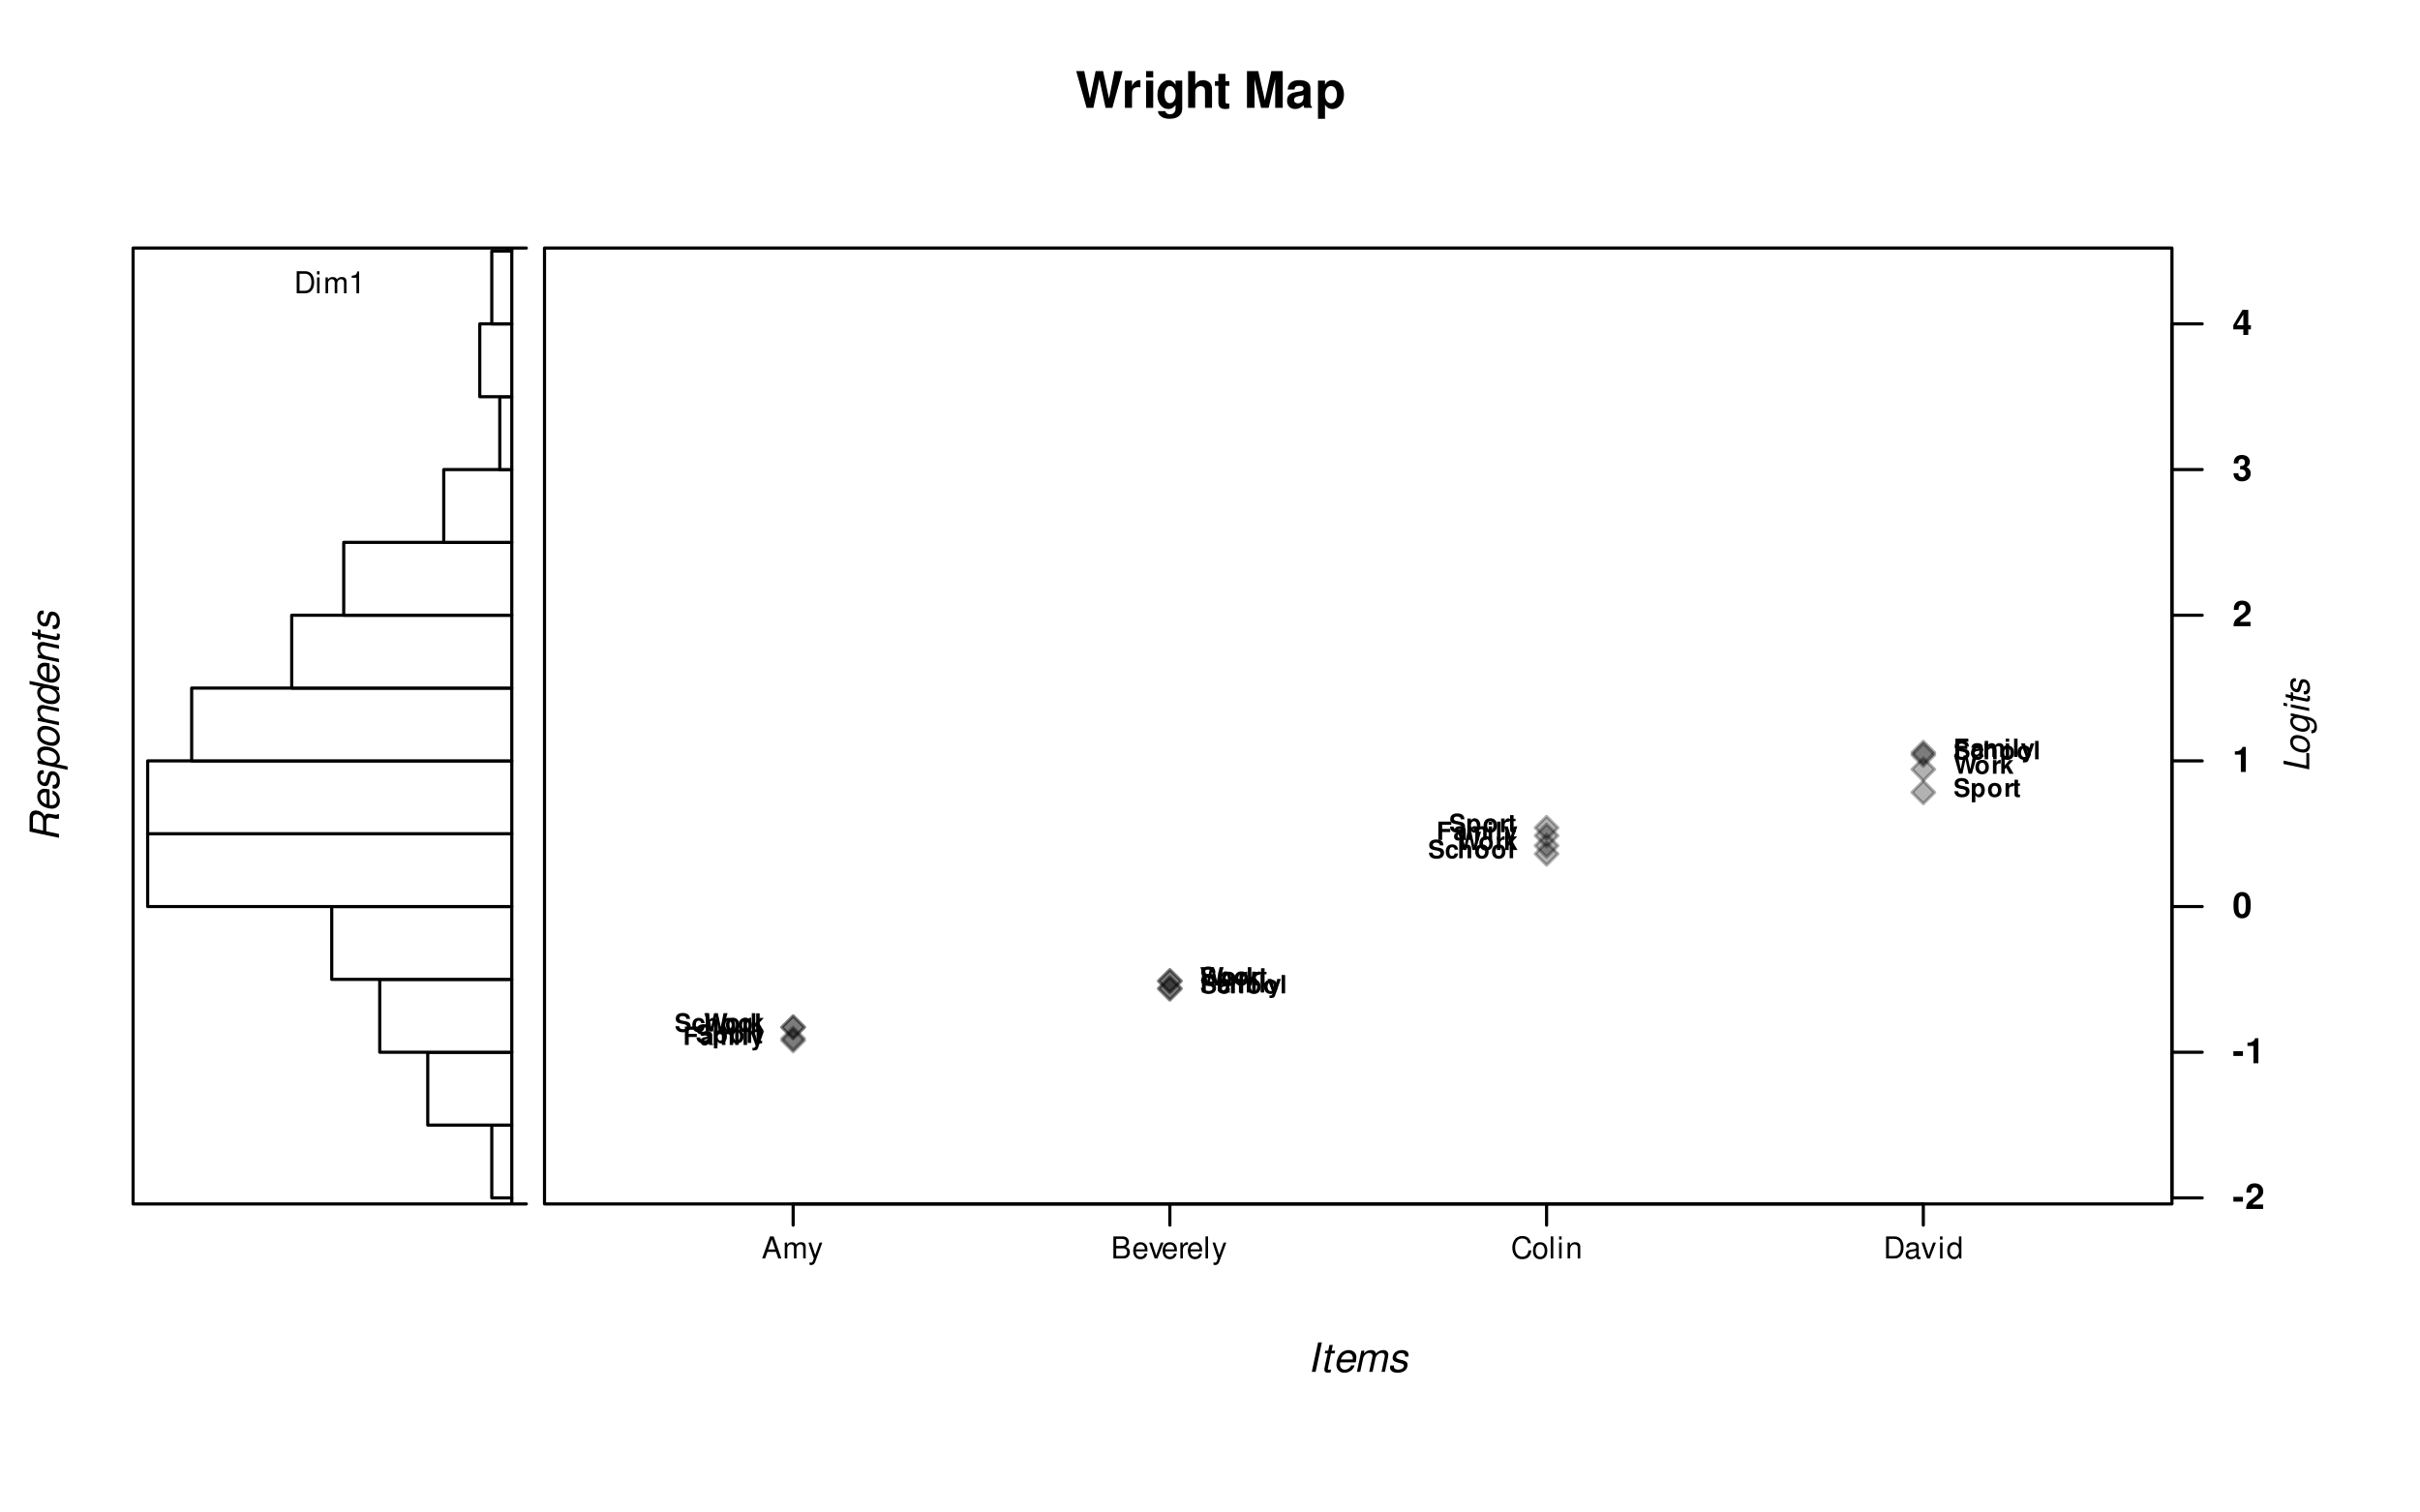 <?xml version="1.0" encoding="UTF-8"?>
<svg xmlns="http://www.w3.org/2000/svg" xmlns:xlink="http://www.w3.org/1999/xlink" width="576pt" height="360pt" viewBox="0 0 576 360" version="1.1">
<defs>
<g>
<symbol overflow="visible" id="glyph0-0">
<path style="stroke:none;" d=""/>
</symbol>
<symbol overflow="visible" id="glyph0-1">
<path style="stroke:none;" d="M 3.344 -7 L 2.453 -7 L 0.953 0 L 1.859 0 Z M 3.344 -7 "/>
</symbol>
<symbol overflow="visible" id="glyph0-2">
<path style="stroke:none;" d="M 3.516 -5.031 L 2.656 -5.031 L 2.953 -6.406 L 2.156 -6.406 L 1.859 -5.031 L 1.172 -5.031 L 1.031 -4.391 L 1.719 -4.391 L 0.953 -0.828 C 0.938 -0.734 0.938 -0.641 0.938 -0.531 C 0.938 -0.156 1.094 0.062 1.469 0.172 C 1.578 0.203 1.672 0.219 1.781 0.219 C 1.984 0.219 2.266 0.188 2.406 0.156 L 2.562 -0.547 C 2.25 -0.469 2.219 -0.469 2.094 -0.469 C 1.922 -0.469 1.797 -0.531 1.766 -0.656 C 1.75 -0.688 1.75 -0.703 1.75 -0.734 C 1.75 -0.766 1.766 -0.812 1.781 -0.859 L 2.516 -4.391 L 3.375 -4.391 Z M 3.516 -5.031 "/>
</symbol>
<symbol overflow="visible" id="glyph0-3">
<path style="stroke:none;" d="M 5.406 -2.25 C 5.531 -3 5.562 -3.219 5.562 -3.531 C 5.562 -4.469 4.766 -5.172 3.734 -5.172 C 2.891 -5.172 2.094 -4.781 1.609 -4.141 C 1.156 -3.531 0.812 -2.453 0.812 -1.656 C 0.812 -1.141 1.031 -0.609 1.406 -0.266 C 1.734 0.062 2.156 0.219 2.703 0.219 C 3.859 0.219 4.844 -0.484 5.141 -1.531 L 4.344 -1.531 C 3.984 -0.859 3.484 -0.516 2.844 -0.516 C 2.078 -0.516 1.656 -0.984 1.656 -1.797 C 1.656 -2.016 1.656 -2.094 1.703 -2.25 Z M 1.875 -2.938 C 2.125 -3.812 2.828 -4.438 3.609 -4.438 C 4.188 -4.438 4.578 -4.109 4.688 -3.547 C 4.703 -3.438 4.719 -3.344 4.719 -3.25 C 4.719 -3.172 4.703 -3.094 4.688 -2.938 Z M 1.875 -2.938 "/>
</symbol>
<symbol overflow="visible" id="glyph0-4">
<path style="stroke:none;" d="M 1.75 -5.031 L 0.688 0 L 1.484 0 L 2.156 -3.156 C 2.312 -3.891 2.969 -4.484 3.609 -4.484 C 4.016 -4.484 4.344 -4.266 4.391 -3.953 C 4.391 -3.922 4.391 -3.875 4.391 -3.812 C 4.391 -3.719 4.375 -3.594 4.359 -3.469 L 3.609 0 L 4.422 0 L 5.094 -3.156 C 5.25 -3.906 5.906 -4.484 6.594 -4.484 C 7.047 -4.484 7.328 -4.203 7.328 -3.734 C 7.328 -3.594 7.328 -3.594 7.25 -3.266 L 6.547 0 L 7.359 0 L 8.109 -3.578 C 8.141 -3.688 8.172 -4 8.172 -4.109 C 8.172 -4.359 8.062 -4.641 7.859 -4.844 C 7.656 -5.078 7.406 -5.172 6.953 -5.172 C 6.328 -5.172 5.781 -4.922 5.219 -4.375 C 5.125 -4.719 4.922 -4.953 4.641 -5.078 C 4.469 -5.141 4.281 -5.172 4.062 -5.172 C 3.391 -5.172 2.969 -4.984 2.344 -4.406 L 2.469 -5.031 Z M 1.75 -5.031 "/>
</symbol>
<symbol overflow="visible" id="glyph0-5">
<path style="stroke:none;" d="M 4.938 -3.625 C 4.984 -3.828 4.984 -3.922 4.984 -4.031 C 4.984 -4.703 4.359 -5.172 3.422 -5.172 C 2.734 -5.172 2.156 -4.969 1.75 -4.594 C 1.406 -4.266 1.188 -3.766 1.188 -3.312 C 1.188 -2.719 1.516 -2.453 2.5 -2.188 L 3.219 -2 C 3.531 -1.922 3.672 -1.859 3.766 -1.75 C 3.828 -1.672 3.891 -1.531 3.891 -1.438 C 3.891 -1.328 3.797 -1.078 3.703 -0.969 C 3.547 -0.781 3.266 -0.625 2.922 -0.562 C 2.781 -0.531 2.641 -0.516 2.516 -0.516 C 1.938 -0.516 1.609 -0.703 1.5 -1.062 C 1.484 -1.125 1.484 -1.188 1.484 -1.25 C 1.484 -1.312 1.484 -1.406 1.5 -1.5 L 0.641 -1.5 C 0.594 -1.281 0.578 -1.156 0.578 -1 C 0.578 -0.438 0.984 -0.016 1.656 0.141 C 1.875 0.188 2.125 0.219 2.375 0.219 C 3.797 0.219 4.734 -0.516 4.734 -1.656 C 4.734 -2.25 4.406 -2.547 3.562 -2.766 L 2.844 -2.938 C 2.391 -3.062 2.125 -3.219 2.047 -3.406 C 2.031 -3.438 2.031 -3.469 2.031 -3.516 C 2.031 -3.719 2.141 -3.953 2.312 -4.109 C 2.547 -4.344 2.828 -4.438 3.25 -4.438 C 3.703 -4.438 3.984 -4.297 4.094 -4.047 C 4.125 -3.984 4.141 -3.922 4.141 -3.844 C 4.141 -3.781 4.141 -3.703 4.125 -3.625 Z M 4.938 -3.625 "/>
</symbol>
<symbol overflow="visible" id="glyph1-0">
<path style="stroke:none;" d=""/>
</symbol>
<symbol overflow="visible" id="glyph1-1">
<path style="stroke:none;" d="M 2.5 -2.875 L 0.219 -2.875 L 0.219 -1.734 L 2.5 -1.734 Z M 2.5 -2.875 "/>
</symbol>
<symbol overflow="visible" id="glyph1-2">
<path style="stroke:none;" d="M 4.297 -1.047 L 1.781 -1.047 C 1.938 -1.375 2.125 -1.547 3 -2.172 C 4.031 -2.938 4.328 -3.375 4.328 -4.188 C 4.328 -5.344 3.531 -6.094 2.281 -6.094 C 1.047 -6.094 0.328 -5.359 0.328 -4.094 L 0.328 -3.891 L 1.469 -3.891 L 1.469 -4.078 C 1.469 -4.734 1.781 -5.125 2.312 -5.125 C 2.828 -5.125 3.156 -4.766 3.156 -4.172 C 3.156 -3.5 2.953 -3.266 1.625 -2.312 C 0.609 -1.625 0.297 -1.109 0.25 0 L 4.297 0 Z M 4.297 -1.047 "/>
</symbol>
<symbol overflow="visible" id="glyph1-3">
<path style="stroke:none;" d="M 2 -4.109 L 2 0 L 3.172 0 L 3.172 -5.953 L 2.391 -5.953 C 2.203 -5.25 1.594 -4.891 0.578 -4.891 L 0.578 -4.109 Z M 2 -4.109 "/>
</symbol>
<symbol overflow="visible" id="glyph1-4">
<path style="stroke:none;" d="M 2.297 -6.094 C 1.656 -6.094 1.109 -5.812 0.75 -5.328 C 0.406 -4.859 0.25 -4.109 0.25 -2.938 C 0.25 -1.891 0.375 -1.141 0.672 -0.688 C 1.016 -0.125 1.594 0.188 2.297 0.188 C 2.938 0.188 3.469 -0.062 3.844 -0.562 C 4.172 -1.031 4.344 -1.797 4.344 -2.906 C 4.344 -4 4.219 -4.734 3.922 -5.203 C 3.578 -5.781 3 -6.094 2.297 -6.094 Z M 2.297 -5.141 C 2.594 -5.141 2.844 -4.969 2.984 -4.656 C 3.109 -4.406 3.172 -3.75 3.172 -2.938 C 3.172 -2.266 3.109 -1.609 3.016 -1.359 C 2.891 -1.016 2.625 -0.812 2.297 -0.812 C 1.984 -0.812 1.75 -0.969 1.609 -1.281 C 1.484 -1.531 1.422 -2.156 1.422 -2.953 C 1.422 -3.656 1.484 -4.328 1.578 -4.578 C 1.703 -4.938 1.953 -5.141 2.297 -5.141 Z M 2.297 -5.141 "/>
</symbol>
<symbol overflow="visible" id="glyph1-5">
<path style="stroke:none;" d="M 1.828 -2.672 C 2.281 -2.672 2.297 -2.672 2.516 -2.609 C 2.906 -2.5 3.156 -2.156 3.156 -1.719 C 3.156 -1.188 2.797 -0.812 2.281 -0.812 C 1.719 -0.812 1.422 -1.141 1.391 -1.75 L 0.25 -1.75 C 0.25 -0.562 1.031 0.188 2.25 0.188 C 3.516 0.188 4.344 -0.562 4.344 -1.719 C 4.344 -2.406 4.031 -2.859 3.359 -3.188 C 3.906 -3.531 4.141 -3.922 4.141 -4.469 C 4.141 -5.453 3.406 -6.094 2.25 -6.094 C 1.391 -6.094 0.719 -5.703 0.469 -5.062 C 0.359 -4.781 0.312 -4.578 0.312 -4.078 L 1.406 -4.078 C 1.422 -4.406 1.453 -4.562 1.5 -4.719 C 1.609 -4.969 1.891 -5.141 2.234 -5.141 C 2.703 -5.141 2.969 -4.844 2.969 -4.359 C 2.969 -3.75 2.625 -3.453 1.922 -3.453 L 1.828 -3.453 Z M 1.828 -2.672 "/>
</symbol>
<symbol overflow="visible" id="glyph1-6">
<path style="stroke:none;" d="M 4.391 -2.297 L 3.766 -2.297 L 3.766 -5.953 L 2.375 -5.953 L 0.203 -2.312 L 0.203 -1.312 L 2.594 -1.312 L 2.594 0 L 3.766 0 L 3.766 -1.312 L 4.391 -1.312 Z M 2.594 -2.297 L 1.031 -2.297 L 2.594 -4.844 Z M 2.594 -2.297 "/>
</symbol>
<symbol overflow="visible" id="glyph2-0">
<path style="stroke:none;" d=""/>
</symbol>
<symbol overflow="visible" id="glyph2-1">
<path style="stroke:none;" d="M -6.125 -2.766 L -6.125 -1.969 L 0 -0.672 L 0 -4.484 L -0.688 -4.625 L -0.688 -1.609 Z M -6.125 -2.766 "/>
</symbol>
<symbol overflow="visible" id="glyph2-2">
<path style="stroke:none;" d="M -4.531 -3.234 C -4.531 -1.953 -3.719 -1.109 -2.172 -0.766 C -1.891 -0.703 -1.625 -0.672 -1.375 -0.672 C -0.453 -0.672 0.188 -1.312 0.188 -2.266 C 0.188 -3.062 -0.141 -3.703 -0.781 -4.172 C -1.312 -4.562 -2.234 -4.844 -2.953 -4.844 C -3.594 -4.844 -4.156 -4.516 -4.375 -4 C -4.484 -3.766 -4.531 -3.531 -4.531 -3.234 Z M -3.891 -3.125 C -3.891 -3.547 -3.672 -3.891 -3.328 -4.016 C -3.156 -4.078 -3 -4.109 -2.797 -4.109 C -1.844 -4.109 -0.922 -3.656 -0.609 -3.031 C -0.5 -2.828 -0.453 -2.625 -0.453 -2.375 C -0.453 -1.969 -0.672 -1.641 -1.016 -1.5 C -1.188 -1.453 -1.359 -1.406 -1.547 -1.406 C -1.938 -1.406 -2.375 -1.5 -2.766 -1.672 C -3.234 -1.859 -3.531 -2.125 -3.734 -2.5 C -3.828 -2.703 -3.891 -2.891 -3.891 -3.125 Z M -3.891 -3.125 "/>
</symbol>
<symbol overflow="visible" id="glyph2-3">
<path style="stroke:none;" d="M -4.406 -4.406 L -3.75 -4.266 C -4.141 -4.078 -4.344 -3.875 -4.469 -3.516 C -4.5 -3.391 -4.531 -3.25 -4.531 -3.109 C -4.531 -2.453 -4.219 -1.797 -3.688 -1.391 C -3.125 -0.938 -2.188 -0.625 -1.406 -0.625 C -0.75 -0.625 -0.25 -0.922 0 -1.422 C 0.094 -1.625 0.141 -1.844 0.141 -2.078 C 0.141 -2.609 -0.078 -3.094 -0.531 -3.516 L -0.375 -3.484 C 0.766 -3.25 1.234 -2.797 1.234 -1.906 C 1.234 -1.328 1 -0.984 0.625 -0.984 L 0.5 -0.984 L 0.5 -0.281 C 0.656 -0.281 0.734 -0.266 0.766 -0.266 C 1.219 -0.266 1.609 -0.609 1.75 -1.094 C 1.812 -1.297 1.828 -1.516 1.828 -1.75 C 1.828 -2.422 1.625 -3.016 1.266 -3.391 C 0.859 -3.812 0.359 -4.047 -0.719 -4.266 L -4.406 -5.047 Z M -3.891 -3.047 C -3.891 -3.406 -3.672 -3.719 -3.375 -3.844 C -3.219 -3.906 -3.047 -3.938 -2.844 -3.938 C -2.328 -3.938 -1.719 -3.797 -1.297 -3.562 C -0.781 -3.281 -0.469 -2.781 -0.469 -2.281 C -0.469 -1.719 -0.875 -1.359 -1.547 -1.359 C -1.969 -1.359 -2.375 -1.453 -2.781 -1.625 C -3.25 -1.828 -3.531 -2.078 -3.734 -2.438 C -3.844 -2.641 -3.891 -2.812 -3.891 -3.047 Z M -3.891 -3.047 "/>
</symbol>
<symbol overflow="visible" id="glyph2-4">
<path style="stroke:none;" d="M -4.406 -2.188 L -4.406 -1.484 L 0 -0.562 L 0 -1.266 Z M -6.125 -2.562 L -6.125 -1.859 L -5.266 -1.672 L -5.266 -2.375 Z M -6.125 -2.562 "/>
</symbol>
<symbol overflow="visible" id="glyph2-5">
<path style="stroke:none;" d="M -4.406 -3.078 L -4.406 -2.328 L -5.609 -2.594 L -5.609 -1.891 L -4.406 -1.625 L -4.406 -1.031 L -3.844 -0.906 L -3.844 -1.5 L -0.734 -0.844 C -0.641 -0.828 -0.562 -0.812 -0.469 -0.812 C -0.141 -0.812 0.062 -0.953 0.156 -1.281 C 0.172 -1.375 0.188 -1.469 0.188 -1.562 C 0.188 -1.734 0.172 -1.984 0.141 -2.109 L -0.484 -2.25 C -0.406 -1.969 -0.406 -1.953 -0.406 -1.844 C -0.406 -1.688 -0.469 -1.578 -0.578 -1.547 C -0.609 -1.531 -0.609 -1.531 -0.641 -1.531 C -0.672 -1.531 -0.703 -1.547 -0.75 -1.562 L -3.844 -2.203 L -3.844 -2.953 Z M -4.406 -3.078 "/>
</symbol>
<symbol overflow="visible" id="glyph2-6">
<path style="stroke:none;" d="M -3.172 -4.328 C -3.359 -4.359 -3.438 -4.375 -3.531 -4.375 C -4.125 -4.375 -4.531 -3.812 -4.531 -3 C -4.531 -2.391 -4.359 -1.891 -4.031 -1.531 C -3.734 -1.234 -3.297 -1.031 -2.906 -1.031 C -2.391 -1.031 -2.141 -1.328 -1.922 -2.188 L -1.75 -2.812 C -1.688 -3.094 -1.625 -3.219 -1.531 -3.297 C -1.469 -3.359 -1.344 -3.406 -1.266 -3.406 C -1.156 -3.406 -0.953 -3.328 -0.844 -3.25 C -0.688 -3.109 -0.547 -2.859 -0.484 -2.562 C -0.469 -2.438 -0.453 -2.312 -0.453 -2.203 C -0.453 -1.703 -0.609 -1.406 -0.922 -1.312 C -0.984 -1.297 -1.047 -1.297 -1.094 -1.297 C -1.156 -1.297 -1.234 -1.297 -1.312 -1.312 L -1.312 -0.562 C -1.125 -0.516 -1.016 -0.516 -0.875 -0.516 C -0.375 -0.516 -0.016 -0.859 0.125 -1.453 C 0.172 -1.641 0.188 -1.859 0.188 -2.078 C 0.188 -3.328 -0.453 -4.141 -1.453 -4.141 C -1.969 -4.141 -2.234 -3.859 -2.422 -3.125 L -2.578 -2.484 C -2.688 -2.094 -2.812 -1.859 -2.984 -1.797 C -3.016 -1.781 -3.047 -1.781 -3.078 -1.781 C -3.25 -1.781 -3.469 -1.875 -3.609 -2.031 C -3.797 -2.234 -3.891 -2.484 -3.891 -2.844 C -3.891 -3.25 -3.766 -3.484 -3.547 -3.594 C -3.5 -3.609 -3.438 -3.625 -3.359 -3.625 C -3.312 -3.625 -3.25 -3.625 -3.172 -3.609 Z M -3.172 -4.328 "/>
</symbol>
<symbol overflow="visible" id="glyph3-0">
<path style="stroke:none;" d=""/>
</symbol>
<symbol overflow="visible" id="glyph3-1">
<path style="stroke:none;" d="M 3.641 -3.047 C 3.641 -3.953 3.031 -4.453 1.922 -4.453 C 0.875 -4.453 0.266 -3.953 0.266 -3.109 C 0.266 -2.422 0.609 -2.094 1.5 -1.922 L 2.109 -1.812 C 2.719 -1.688 2.938 -1.531 2.938 -1.172 C 2.938 -0.797 2.594 -0.578 2.047 -0.578 C 1.438 -0.578 1.094 -0.844 1.062 -1.312 L 0.188 -1.312 C 0.25 -0.375 0.891 0.141 2 0.141 C 3.125 0.141 3.797 -0.391 3.797 -1.281 C 3.797 -1.969 3.453 -2.328 2.641 -2.484 L 1.953 -2.609 C 1.312 -2.734 1.125 -2.875 1.125 -3.188 C 1.125 -3.516 1.422 -3.719 1.891 -3.719 C 2.453 -3.719 2.766 -3.484 2.797 -3.047 Z M 3.641 -3.047 "/>
</symbol>
<symbol overflow="visible" id="glyph3-2">
<path style="stroke:none;" d="M 1.188 -3.234 L 0.344 -3.234 L 0.344 1.312 L 1.188 1.312 L 1.188 -0.391 C 1.391 -0.031 1.688 0.141 2.094 0.141 C 2.875 0.141 3.438 -0.594 3.438 -1.578 C 3.438 -2.031 3.312 -2.484 3.094 -2.781 C 2.875 -3.094 2.484 -3.297 2.094 -3.297 C 1.688 -3.297 1.391 -3.125 1.188 -2.766 Z M 1.891 -2.594 C 2.328 -2.594 2.609 -2.188 2.609 -1.562 C 2.609 -0.969 2.312 -0.562 1.891 -0.562 C 1.469 -0.562 1.188 -0.969 1.188 -1.578 C 1.188 -2.188 1.469 -2.594 1.891 -2.594 Z M 1.891 -2.594 "/>
</symbol>
<symbol overflow="visible" id="glyph3-3">
<path style="stroke:none;" d="M 1.812 -3.297 C 0.812 -3.297 0.203 -2.641 0.203 -1.578 C 0.203 -0.516 0.812 0.141 1.812 0.141 C 2.797 0.141 3.406 -0.516 3.406 -1.547 C 3.406 -2.656 2.812 -3.297 1.812 -3.297 Z M 1.812 -2.609 C 2.281 -2.609 2.578 -2.203 2.578 -1.562 C 2.578 -0.953 2.266 -0.547 1.812 -0.547 C 1.359 -0.547 1.047 -0.953 1.047 -1.578 C 1.047 -2.203 1.359 -2.609 1.812 -2.609 Z M 1.812 -2.609 "/>
</symbol>
<symbol overflow="visible" id="glyph3-4">
<path style="stroke:none;" d="M 0.375 -3.234 L 0.375 0 L 1.219 0 L 1.219 -1.719 C 1.219 -2.219 1.469 -2.453 1.953 -2.453 C 2.047 -2.453 2.109 -2.453 2.219 -2.438 L 2.219 -3.281 C 2.172 -3.297 2.156 -3.297 2.125 -3.297 C 1.734 -3.297 1.406 -3.047 1.219 -2.609 L 1.219 -3.234 Z M 0.375 -3.234 "/>
</symbol>
<symbol overflow="visible" id="glyph3-5">
<path style="stroke:none;" d="M 1.812 -3.172 L 1.344 -3.172 L 1.344 -4.047 L 0.5 -4.047 L 0.5 -3.172 L 0.078 -3.172 L 0.078 -2.609 L 0.5 -2.609 L 0.5 -0.625 C 0.5 -0.109 0.766 0.141 1.312 0.141 C 1.516 0.141 1.656 0.125 1.812 0.078 L 1.812 -0.516 C 1.719 -0.5 1.688 -0.5 1.609 -0.5 C 1.391 -0.5 1.344 -0.562 1.344 -0.859 L 1.344 -2.609 L 1.812 -2.609 Z M 1.812 -3.172 "/>
</symbol>
<symbol overflow="visible" id="glyph3-6">
<path style="stroke:none;" d="M 1.344 -1.891 L 3.266 -1.891 L 3.266 -2.641 L 1.344 -2.641 L 1.344 -3.625 L 3.516 -3.625 L 3.516 -4.375 L 0.438 -4.375 L 0.438 0 L 1.344 0 Z M 1.344 -1.891 "/>
</symbol>
<symbol overflow="visible" id="glyph3-7">
<path style="stroke:none;" d="M 3.141 -0.109 C 3 -0.234 2.953 -0.344 2.953 -0.5 L 2.953 -2.297 C 2.953 -2.953 2.5 -3.297 1.625 -3.297 C 0.75 -3.297 0.297 -2.922 0.234 -2.172 L 1.047 -2.172 C 1.094 -2.516 1.234 -2.609 1.641 -2.609 C 1.969 -2.609 2.125 -2.516 2.125 -2.297 C 2.125 -2.188 2.078 -2.094 1.984 -2.047 C 1.875 -1.984 1.875 -1.984 1.453 -1.906 L 1.125 -1.859 C 0.484 -1.75 0.172 -1.422 0.172 -0.828 C 0.172 -0.25 0.562 0.141 1.156 0.141 C 1.516 0.141 1.844 -0.016 2.141 -0.328 C 2.141 -0.156 2.156 -0.094 2.234 0 L 3.141 0 Z M 2.125 -1.297 C 2.125 -0.812 1.891 -0.547 1.469 -0.547 C 1.188 -0.547 1.016 -0.688 1.016 -0.938 C 1.016 -1.188 1.141 -1.297 1.484 -1.375 L 1.781 -1.422 C 2 -1.469 2.031 -1.484 2.125 -1.531 Z M 2.125 -1.297 "/>
</symbol>
<symbol overflow="visible" id="glyph3-8">
<path style="stroke:none;" d="M 0.359 -3.234 L 0.359 0 L 1.203 0 L 1.203 -1.938 C 1.203 -2.344 1.422 -2.578 1.781 -2.578 C 2.062 -2.578 2.234 -2.422 2.234 -2.156 L 2.234 0 L 3.078 0 L 3.078 -1.938 C 3.078 -2.344 3.281 -2.578 3.641 -2.578 C 3.938 -2.578 4.109 -2.422 4.109 -2.156 L 4.109 0 L 4.938 0 L 4.938 -2.297 C 4.938 -2.922 4.562 -3.297 3.906 -3.297 C 3.5 -3.297 3.219 -3.156 2.969 -2.812 C 2.812 -3.125 2.484 -3.297 2.078 -3.297 C 1.703 -3.297 1.469 -3.172 1.188 -2.844 L 1.188 -3.234 Z M 0.359 -3.234 "/>
</symbol>
<symbol overflow="visible" id="glyph3-9">
<path style="stroke:none;" d="M 1.234 -3.234 L 0.406 -3.234 L 0.406 0 L 1.234 0 Z M 1.234 -4.375 L 0.406 -4.375 L 0.406 -3.625 L 1.234 -3.625 Z M 1.234 -4.375 "/>
</symbol>
<symbol overflow="visible" id="glyph3-10">
<path style="stroke:none;" d="M 1.234 -4.375 L 0.406 -4.375 L 0.406 0 L 1.234 0 Z M 1.234 -4.375 "/>
</symbol>
<symbol overflow="visible" id="glyph3-11">
<path style="stroke:none;" d="M 2.359 -3.234 L 1.688 -0.875 L 0.984 -3.234 L 0.047 -3.234 L 1.266 0.125 C 1.266 0.469 1.047 0.703 0.734 0.703 C 0.672 0.703 0.625 0.688 0.516 0.656 L 0.516 1.297 C 0.641 1.312 0.719 1.312 0.812 1.312 C 1.031 1.312 1.266 1.266 1.422 1.219 C 1.656 1.109 1.766 0.984 1.891 0.594 L 3.234 -3.234 Z M 2.359 -3.234 "/>
</symbol>
<symbol overflow="visible" id="glyph3-12">
<path style="stroke:none;" d="M 4.375 0 L 5.594 -4.375 L 4.641 -4.375 L 3.984 -1.094 L 3.281 -4.375 L 2.391 -4.375 L 1.703 -1.094 L 1.031 -4.375 L 0.078 -4.375 L 1.312 0 L 2.125 0 L 2.844 -3.406 L 3.562 0 Z M 4.375 0 "/>
</symbol>
<symbol overflow="visible" id="glyph3-13">
<path style="stroke:none;" d="M 1.188 -1.984 L 1.188 -4.375 L 0.359 -4.375 L 0.359 0 L 1.188 0 L 1.188 -1.062 L 1.531 -1.422 L 2.297 0 L 3.281 0 L 2.109 -2.016 L 3.203 -3.234 L 2.25 -3.234 Z M 1.188 -1.984 "/>
</symbol>
<symbol overflow="visible" id="glyph3-14">
<path style="stroke:none;" d="M 3.125 -2.031 C 3.078 -2.812 2.547 -3.297 1.734 -3.297 C 0.766 -3.297 0.203 -2.656 0.203 -1.547 C 0.203 -0.484 0.766 0.141 1.719 0.141 C 2.516 0.141 3.047 -0.344 3.125 -1.125 L 2.328 -1.125 C 2.219 -0.703 2.062 -0.547 1.719 -0.547 C 1.297 -0.547 1.047 -0.922 1.047 -1.547 C 1.047 -1.859 1.109 -2.141 1.203 -2.344 C 1.297 -2.516 1.484 -2.609 1.734 -2.609 C 2.062 -2.609 2.234 -2.453 2.328 -2.031 Z M 3.125 -2.031 "/>
</symbol>
<symbol overflow="visible" id="glyph3-15">
<path style="stroke:none;" d="M 0.406 -4.375 L 0.406 0 L 1.234 0 L 1.234 -1.938 C 1.234 -2.312 1.516 -2.578 1.891 -2.578 C 2.078 -2.578 2.219 -2.516 2.312 -2.375 C 2.391 -2.281 2.406 -2.188 2.406 -1.984 L 2.406 0 L 3.25 0 L 3.25 -2.172 C 3.25 -2.578 3.141 -2.859 2.922 -3.047 C 2.734 -3.203 2.453 -3.297 2.188 -3.297 C 1.781 -3.297 1.469 -3.125 1.234 -2.766 L 1.234 -4.375 Z M 0.406 -4.375 "/>
</symbol>
<symbol overflow="visible" id="glyph4-0">
<path style="stroke:none;" d=""/>
</symbol>
<symbol overflow="visible" id="glyph4-1">
<path style="stroke:none;" d="M 3.422 -1.578 L 3.953 0 L 4.703 0 L 2.859 -5.25 L 2 -5.25 L 0.125 0 L 0.828 0 L 1.391 -1.578 Z M 3.234 -2.141 L 1.562 -2.141 L 2.422 -4.531 Z M 3.234 -2.141 "/>
</symbol>
<symbol overflow="visible" id="glyph4-2">
<path style="stroke:none;" d="M 0.5 -3.781 L 0.5 0 L 1.109 0 L 1.109 -2.375 C 1.109 -2.922 1.5 -3.359 2 -3.359 C 2.438 -3.359 2.688 -3.078 2.688 -2.594 L 2.688 0 L 3.297 0 L 3.297 -2.375 C 3.297 -2.922 3.688 -3.359 4.188 -3.359 C 4.625 -3.359 4.891 -3.078 4.891 -2.594 L 4.891 0 L 5.484 0 L 5.484 -2.828 C 5.484 -3.516 5.094 -3.875 4.391 -3.875 C 3.891 -3.875 3.594 -3.734 3.234 -3.312 C 3.016 -3.703 2.703 -3.875 2.219 -3.875 C 1.719 -3.875 1.375 -3.688 1.062 -3.234 L 1.062 -3.781 Z M 0.5 -3.781 "/>
</symbol>
<symbol overflow="visible" id="glyph4-3">
<path style="stroke:none;" d="M 2.797 -3.781 L 1.75 -0.828 L 0.781 -3.781 L 0.141 -3.781 L 1.422 0.016 L 1.188 0.609 C 1.094 0.875 0.953 0.984 0.703 0.984 C 0.609 0.984 0.516 0.969 0.391 0.938 L 0.391 1.484 C 0.516 1.547 0.641 1.562 0.797 1.562 C 0.984 1.562 1.203 1.5 1.359 1.391 C 1.547 1.25 1.656 1.094 1.766 0.797 L 3.438 -3.781 Z M 2.797 -3.781 "/>
</symbol>
<symbol overflow="visible" id="glyph4-4">
<path style="stroke:none;" d="M 0.562 0 L 2.938 0 C 3.438 0 3.797 -0.141 4.078 -0.438 C 4.344 -0.719 4.484 -1.094 4.484 -1.5 C 4.484 -2.125 4.203 -2.516 3.531 -2.766 C 4.016 -3 4.25 -3.375 4.25 -3.922 C 4.25 -4.312 4.109 -4.641 3.844 -4.891 C 3.562 -5.141 3.203 -5.25 2.703 -5.25 L 0.562 -5.25 Z M 1.234 -2.984 L 1.234 -4.656 L 2.531 -4.656 C 2.906 -4.656 3.125 -4.609 3.297 -4.469 C 3.484 -4.328 3.594 -4.109 3.594 -3.828 C 3.594 -3.531 3.484 -3.328 3.297 -3.172 C 3.125 -3.047 2.906 -2.984 2.531 -2.984 Z M 1.234 -0.594 L 1.234 -2.406 L 2.875 -2.406 C 3.469 -2.406 3.812 -2.062 3.812 -1.484 C 3.812 -0.922 3.469 -0.594 2.875 -0.594 Z M 1.234 -0.594 "/>
</symbol>
<symbol overflow="visible" id="glyph4-5">
<path style="stroke:none;" d="M 3.688 -1.688 C 3.688 -2.266 3.656 -2.609 3.547 -2.891 C 3.297 -3.516 2.719 -3.875 2.016 -3.875 C 0.969 -3.875 0.281 -3.078 0.281 -1.844 C 0.281 -0.594 0.938 0.172 2 0.172 C 2.859 0.172 3.469 -0.328 3.609 -1.141 L 3.016 -1.141 C 2.844 -0.641 2.5 -0.391 2.031 -0.391 C 1.641 -0.391 1.312 -0.562 1.109 -0.875 C 0.969 -1.094 0.922 -1.312 0.922 -1.688 Z M 0.922 -2.172 C 0.984 -2.875 1.406 -3.328 2.016 -3.328 C 2.625 -3.328 3.047 -2.859 3.047 -2.172 Z M 0.922 -2.172 "/>
</symbol>
<symbol overflow="visible" id="glyph4-6">
<path style="stroke:none;" d="M 2.047 0 L 3.5 -3.781 L 2.828 -3.781 L 1.75 -0.719 L 0.75 -3.781 L 0.078 -3.781 L 1.391 0 Z M 2.047 0 "/>
</symbol>
<symbol overflow="visible" id="glyph4-7">
<path style="stroke:none;" d="M 0.5 -3.781 L 0.5 0 L 1.109 0 L 1.109 -1.953 C 1.109 -2.859 1.484 -3.266 2.312 -3.25 L 2.312 -3.859 C 2.219 -3.875 2.156 -3.875 2.078 -3.875 C 1.688 -3.875 1.391 -3.656 1.047 -3.094 L 1.047 -3.781 Z M 0.5 -3.781 "/>
</symbol>
<symbol overflow="visible" id="glyph4-8">
<path style="stroke:none;" d="M 1.094 -5.25 L 0.484 -5.25 L 0.484 0 L 1.094 0 Z M 1.094 -5.25 "/>
</symbol>
<symbol overflow="visible" id="glyph4-9">
<path style="stroke:none;" d="M 4.766 -3.625 C 4.562 -4.781 3.891 -5.344 2.75 -5.344 C 2.031 -5.344 1.469 -5.109 1.078 -4.688 C 0.609 -4.156 0.344 -3.422 0.344 -2.562 C 0.344 -1.703 0.609 -0.953 1.109 -0.453 C 1.516 -0.031 2.031 0.172 2.719 0.172 C 4 0.172 4.719 -0.531 4.875 -1.922 L 4.188 -1.922 C 4.125 -1.562 4.062 -1.312 3.953 -1.109 C 3.734 -0.672 3.281 -0.422 2.719 -0.422 C 1.672 -0.422 1.016 -1.266 1.016 -2.578 C 1.016 -3.922 1.641 -4.75 2.672 -4.75 C 3.094 -4.75 3.484 -4.625 3.703 -4.422 C 3.891 -4.234 4 -4.016 4.078 -3.625 Z M 4.766 -3.625 "/>
</symbol>
<symbol overflow="visible" id="glyph4-10">
<path style="stroke:none;" d="M 1.953 -3.875 C 0.891 -3.875 0.266 -3.125 0.266 -1.859 C 0.266 -0.578 0.891 0.172 1.969 0.172 C 3.031 0.172 3.672 -0.594 3.672 -1.828 C 3.672 -3.141 3.047 -3.875 1.953 -3.875 Z M 1.969 -3.328 C 2.641 -3.328 3.047 -2.766 3.047 -1.844 C 3.047 -0.938 2.625 -0.391 1.969 -0.391 C 1.297 -0.391 0.891 -0.938 0.891 -1.859 C 0.891 -2.766 1.297 -3.328 1.969 -3.328 Z M 1.969 -3.328 "/>
</symbol>
<symbol overflow="visible" id="glyph4-11">
<path style="stroke:none;" d="M 1.078 -3.781 L 0.484 -3.781 L 0.484 0 L 1.078 0 Z M 1.078 -5.25 L 0.469 -5.25 L 0.469 -4.5 L 1.078 -4.5 Z M 1.078 -5.25 "/>
</symbol>
<symbol overflow="visible" id="glyph4-12">
<path style="stroke:none;" d="M 0.5 -3.781 L 0.5 0 L 1.109 0 L 1.109 -2.078 C 1.109 -2.859 1.516 -3.359 2.125 -3.359 C 2.609 -3.359 2.906 -3.062 2.906 -2.609 L 2.906 0 L 3.516 0 L 3.516 -2.859 C 3.516 -3.484 3.047 -3.875 2.312 -3.875 C 1.75 -3.875 1.391 -3.672 1.062 -3.141 L 1.062 -3.781 Z M 0.5 -3.781 "/>
</symbol>
<symbol overflow="visible" id="glyph4-13">
<path style="stroke:none;" d="M 0.641 0 L 2.672 0 C 3.984 0 4.797 -1 4.797 -2.625 C 4.797 -4.25 4 -5.25 2.672 -5.25 L 0.641 -5.25 Z M 1.312 -0.594 L 1.312 -4.656 L 2.547 -4.656 C 3.594 -4.656 4.141 -3.969 4.141 -2.625 C 4.141 -1.297 3.594 -0.594 2.547 -0.594 Z M 1.312 -0.594 "/>
</symbol>
<symbol overflow="visible" id="glyph4-14">
<path style="stroke:none;" d="M 3.859 -0.359 C 3.781 -0.344 3.766 -0.344 3.719 -0.344 C 3.516 -0.344 3.406 -0.453 3.406 -0.641 L 3.406 -2.859 C 3.406 -3.516 2.906 -3.875 1.984 -3.875 C 1.422 -3.875 0.984 -3.719 0.734 -3.438 C 0.547 -3.25 0.484 -3.031 0.469 -2.656 L 1.078 -2.656 C 1.125 -3.125 1.391 -3.328 1.953 -3.328 C 2.5 -3.328 2.797 -3.125 2.797 -2.766 L 2.797 -2.609 C 2.797 -2.344 2.672 -2.25 2.172 -2.188 C 1.328 -2.078 1.203 -2.047 0.969 -1.953 C 0.531 -1.766 0.297 -1.438 0.297 -0.953 C 0.297 -0.266 0.781 0.172 1.547 0.172 C 2.016 0.172 2.406 0 2.828 -0.391 C 2.859 0 3.047 0.172 3.438 0.172 C 3.578 0.172 3.656 0.156 3.859 0.094 Z M 2.797 -1.188 C 2.797 -0.984 2.75 -0.859 2.562 -0.703 C 2.312 -0.469 2.031 -0.359 1.672 -0.359 C 1.203 -0.359 0.922 -0.578 0.922 -0.969 C 0.922 -1.359 1.188 -1.562 1.844 -1.656 C 2.484 -1.75 2.594 -1.766 2.797 -1.859 Z M 2.797 -1.188 "/>
</symbol>
<symbol overflow="visible" id="glyph4-15">
<path style="stroke:none;" d="M 3.562 -5.25 L 2.969 -5.25 L 2.969 -3.297 C 2.719 -3.688 2.312 -3.875 1.812 -3.875 C 0.828 -3.875 0.188 -3.094 0.188 -1.891 C 0.188 -0.625 0.812 0.172 1.828 0.172 C 2.344 0.172 2.703 -0.031 3.031 -0.5 L 3.031 0 L 3.562 0 Z M 1.906 -3.328 C 2.562 -3.328 2.969 -2.75 2.969 -1.844 C 2.969 -0.969 2.547 -0.391 1.922 -0.391 C 1.25 -0.391 0.812 -0.984 0.812 -1.859 C 0.812 -2.734 1.25 -3.328 1.906 -3.328 Z M 1.906 -3.328 "/>
</symbol>
<symbol overflow="visible" id="glyph4-16">
<path style="stroke:none;" d="M 1.859 -3.703 L 1.859 0 L 2.5 0 L 2.5 -5.203 L 2.078 -5.203 C 1.859 -4.406 1.719 -4.297 0.734 -4.172 L 0.734 -3.703 Z M 1.859 -3.703 "/>
</symbol>
<symbol overflow="visible" id="glyph5-0">
<path style="stroke:none;" d=""/>
</symbol>
<symbol overflow="visible" id="glyph5-1">
<path style="stroke:none;" d="M 8.766 0 L 11.188 -8.75 L 9.281 -8.75 L 7.969 -2.188 L 6.547 -8.75 L 4.781 -8.75 L 3.422 -2.203 L 2.062 -8.75 L 0.156 -8.75 L 2.625 0 L 4.25 0 L 5.672 -6.828 L 7.141 0 Z M 8.766 0 "/>
</symbol>
<symbol overflow="visible" id="glyph5-2">
<path style="stroke:none;" d="M 0.75 -6.484 L 0.75 0 L 2.438 0 L 2.438 -3.438 C 2.438 -4.422 2.922 -4.922 3.906 -4.922 C 4.094 -4.922 4.219 -4.906 4.438 -4.875 L 4.438 -6.578 C 4.344 -6.594 4.312 -6.594 4.234 -6.594 C 3.469 -6.594 2.812 -6.078 2.438 -5.203 L 2.438 -6.484 Z M 0.75 -6.484 "/>
</symbol>
<symbol overflow="visible" id="glyph5-3">
<path style="stroke:none;" d="M 2.484 -6.484 L 0.797 -6.484 L 0.797 0 L 2.484 0 Z M 2.484 -8.75 L 0.797 -8.75 L 0.797 -7.25 L 2.484 -7.25 Z M 2.484 -8.75 "/>
</symbol>
<symbol overflow="visible" id="glyph5-4">
<path style="stroke:none;" d="M 4.797 -6.484 L 4.797 -5.484 C 4.328 -6.234 3.812 -6.594 3.125 -6.594 C 2.562 -6.594 1.922 -6.297 1.469 -5.828 C 0.828 -5.156 0.484 -4.219 0.484 -3.078 C 0.484 -1.094 1.547 0.281 3.094 0.281 C 3.797 0.281 4.219 0.047 4.797 -0.656 L 4.797 0.219 C 4.797 1 4.25 1.531 3.453 1.531 C 2.859 1.531 2.484 1.266 2.359 0.781 L 0.625 0.781 C 0.641 1.281 0.812 1.625 1.266 1.984 C 1.781 2.406 2.484 2.609 3.391 2.609 C 5.266 2.609 6.391 1.719 6.391 0.219 L 6.391 -6.484 Z M 3.438 -5.188 C 4.234 -5.188 4.828 -4.312 4.828 -3.109 C 4.828 -1.938 4.266 -1.125 3.422 -1.125 C 2.688 -1.125 2.172 -1.938 2.172 -3.109 C 2.172 -4.328 2.688 -5.188 3.438 -5.188 Z M 3.438 -5.188 "/>
</symbol>
<symbol overflow="visible" id="glyph5-5">
<path style="stroke:none;" d="M 0.797 -8.75 L 0.797 0 L 2.484 0 L 2.484 -3.891 C 2.484 -4.625 3.031 -5.156 3.781 -5.156 C 4.156 -5.156 4.422 -5.031 4.625 -4.766 C 4.781 -4.547 4.812 -4.375 4.812 -3.953 L 4.812 0 L 6.484 0 L 6.484 -4.344 C 6.484 -5.141 6.281 -5.719 5.828 -6.094 C 5.453 -6.406 4.922 -6.594 4.375 -6.594 C 3.547 -6.594 2.953 -6.266 2.484 -5.547 L 2.484 -8.75 Z M 0.797 -8.75 "/>
</symbol>
<symbol overflow="visible" id="glyph5-6">
<path style="stroke:none;" d="M 3.609 -6.344 L 2.672 -6.344 L 2.672 -8.094 L 1 -8.094 L 1 -6.344 L 0.172 -6.344 L 0.172 -5.234 L 1 -5.234 L 1 -1.25 C 1 -0.234 1.531 0.281 2.641 0.281 C 3.031 0.281 3.297 0.234 3.609 0.141 L 3.609 -1.031 C 3.438 -1.016 3.359 -1 3.234 -1 C 2.781 -1 2.672 -1.125 2.672 -1.703 L 2.672 -5.234 L 3.609 -5.234 Z M 3.609 -6.344 "/>
</symbol>
<symbol overflow="visible" id="glyph5-7">
<path style="stroke:none;" d=""/>
</symbol>
<symbol overflow="visible" id="glyph5-8">
<path style="stroke:none;" d="M 2.594 -6.812 L 4.156 0 L 5.969 0 L 7.516 -6.812 L 7.516 0 L 9.312 0 L 9.312 -8.75 L 6.594 -8.75 L 5.062 -1.781 L 3.484 -8.75 L 0.797 -8.75 L 0.797 0 L 2.594 0 Z M 2.594 -6.812 "/>
</symbol>
<symbol overflow="visible" id="glyph5-9">
<path style="stroke:none;" d="M 6.281 -0.203 C 6 -0.484 5.906 -0.672 5.906 -1 L 5.906 -4.594 C 5.906 -5.922 5 -6.594 3.25 -6.594 C 1.5 -6.594 0.594 -5.844 0.484 -4.344 L 2.094 -4.344 C 2.188 -5.016 2.453 -5.234 3.281 -5.234 C 3.938 -5.234 4.266 -5.016 4.266 -4.578 C 4.266 -4.375 4.156 -4.188 3.969 -4.078 C 3.75 -3.953 3.75 -3.953 2.922 -3.828 L 2.25 -3.703 C 0.953 -3.484 0.344 -2.828 0.344 -1.672 C 0.344 -0.5 1.109 0.281 2.297 0.281 C 3.031 0.281 3.672 -0.031 4.266 -0.641 C 4.266 -0.312 4.312 -0.188 4.469 0 L 6.281 0 Z M 4.266 -2.609 C 4.266 -1.625 3.781 -1.078 2.922 -1.078 C 2.359 -1.078 2.016 -1.375 2.016 -1.859 C 2.016 -2.359 2.281 -2.609 2.969 -2.75 L 3.547 -2.859 C 4 -2.938 4.062 -2.969 4.266 -3.062 Z M 4.266 -2.609 "/>
</symbol>
<symbol overflow="visible" id="glyph5-10">
<path style="stroke:none;" d="M 2.375 -6.484 L 0.703 -6.484 L 0.703 2.609 L 2.375 2.609 L 2.375 -0.766 C 2.781 -0.047 3.359 0.281 4.172 0.281 C 5.734 0.281 6.891 -1.172 6.891 -3.141 C 6.891 -4.062 6.625 -4.969 6.188 -5.562 C 5.766 -6.188 4.953 -6.594 4.172 -6.594 C 3.359 -6.594 2.781 -6.234 2.375 -5.516 Z M 3.797 -5.188 C 4.641 -5.188 5.203 -4.375 5.203 -3.125 C 5.203 -1.938 4.625 -1.109 3.797 -1.109 C 2.938 -1.109 2.375 -1.938 2.375 -3.141 C 2.375 -4.375 2.938 -5.188 3.797 -5.188 Z M 3.797 -5.188 "/>
</symbol>
<symbol overflow="visible" id="glyph6-0">
<path style="stroke:none;" d=""/>
</symbol>
<symbol overflow="visible" id="glyph6-1">
<path style="stroke:none;" d="M -3.016 -2.438 L -3.016 -4.734 C -3.016 -5.156 -2.922 -5.422 -2.703 -5.578 C -2.578 -5.656 -2.438 -5.703 -2.297 -5.703 C -2.125 -5.703 -1.922 -5.672 -1.719 -5.625 C -0.953 -5.438 -0.953 -5.438 -0.828 -5.422 C -0.703 -5.406 -0.578 -5.391 -0.453 -5.391 C -0.297 -5.391 -0.188 -5.406 0 -5.438 L 0 -6.516 L -0.219 -6.562 C -0.312 -6.469 -0.359 -6.438 -0.484 -6.406 C -0.578 -6.375 -0.656 -6.359 -0.734 -6.359 C -0.828 -6.359 -1 -6.375 -1.203 -6.422 C -2.219 -6.594 -2.344 -6.625 -2.531 -6.625 C -2.969 -6.625 -3.156 -6.5 -3.453 -6.047 C -3.672 -6.422 -3.766 -6.578 -3.922 -6.75 C -4.281 -7.125 -4.922 -7.391 -5.516 -7.391 C -6.531 -7.391 -7 -6.828 -7 -5.609 L -7 -2.375 L 0 -0.891 L 0 -1.797 Z M -3.797 -2.594 L -6.203 -3.125 L -6.203 -5.328 C -6.203 -5.828 -6.141 -6.078 -5.938 -6.266 C -5.797 -6.391 -5.578 -6.469 -5.359 -6.469 C -4.984 -6.469 -4.578 -6.328 -4.312 -6.125 C -3.969 -5.844 -3.797 -5.438 -3.797 -4.812 Z M -3.797 -2.594 "/>
</symbol>
<symbol overflow="visible" id="glyph6-2">
<path style="stroke:none;" d="M -2.25 -5.406 C -3 -5.531 -3.219 -5.562 -3.531 -5.562 C -4.469 -5.562 -5.172 -4.766 -5.172 -3.734 C -5.172 -2.891 -4.781 -2.094 -4.141 -1.609 C -3.531 -1.156 -2.453 -0.812 -1.656 -0.812 C -1.141 -0.812 -0.609 -1.031 -0.266 -1.406 C 0.062 -1.734 0.219 -2.156 0.219 -2.703 C 0.219 -3.859 -0.484 -4.844 -1.531 -5.141 L -1.531 -4.344 C -0.859 -3.984 -0.516 -3.484 -0.516 -2.844 C -0.516 -2.078 -0.984 -1.656 -1.797 -1.656 C -2.016 -1.656 -2.094 -1.656 -2.25 -1.703 Z M -2.938 -1.875 C -3.812 -2.125 -4.438 -2.828 -4.438 -3.609 C -4.438 -4.188 -4.109 -4.578 -3.547 -4.688 C -3.438 -4.703 -3.344 -4.719 -3.25 -4.719 C -3.172 -4.719 -3.094 -4.703 -2.938 -4.688 Z M -2.938 -1.875 "/>
</symbol>
<symbol overflow="visible" id="glyph6-3">
<path style="stroke:none;" d="M -3.625 -4.938 C -3.828 -4.984 -3.922 -4.984 -4.031 -4.984 C -4.703 -4.984 -5.172 -4.359 -5.172 -3.422 C -5.172 -2.734 -4.969 -2.156 -4.594 -1.75 C -4.266 -1.406 -3.766 -1.188 -3.312 -1.188 C -2.719 -1.188 -2.453 -1.516 -2.188 -2.5 L -2 -3.219 C -1.922 -3.531 -1.859 -3.672 -1.75 -3.766 C -1.672 -3.828 -1.531 -3.891 -1.438 -3.891 C -1.328 -3.891 -1.078 -3.797 -0.969 -3.703 C -0.781 -3.547 -0.625 -3.266 -0.562 -2.922 C -0.531 -2.781 -0.516 -2.641 -0.516 -2.516 C -0.516 -1.938 -0.703 -1.609 -1.062 -1.5 C -1.125 -1.484 -1.188 -1.484 -1.25 -1.484 C -1.312 -1.484 -1.406 -1.484 -1.5 -1.5 L -1.5 -0.641 C -1.281 -0.594 -1.156 -0.578 -1 -0.578 C -0.438 -0.578 -0.016 -0.984 0.141 -1.656 C 0.188 -1.875 0.219 -2.125 0.219 -2.375 C 0.219 -3.797 -0.516 -4.734 -1.656 -4.734 C -2.25 -4.734 -2.547 -4.406 -2.766 -3.562 L -2.938 -2.844 C -3.062 -2.391 -3.219 -2.125 -3.406 -2.047 C -3.438 -2.031 -3.469 -2.031 -3.516 -2.031 C -3.719 -2.031 -3.953 -2.141 -4.109 -2.312 C -4.344 -2.547 -4.438 -2.828 -4.438 -3.25 C -4.438 -3.703 -4.297 -3.984 -4.047 -4.094 C -3.984 -4.125 -3.922 -4.141 -3.844 -4.141 C -3.781 -4.141 -3.703 -4.141 -3.625 -4.125 Z M -3.625 -4.938 "/>
</symbol>
<symbol overflow="visible" id="glyph6-4">
<path style="stroke:none;" d="M 2.047 -0.062 L 2.047 -0.875 L -0.656 -1.453 C -0.188 -1.672 0.047 -1.906 0.156 -2.312 C 0.203 -2.469 0.219 -2.641 0.219 -2.828 C 0.219 -3.562 -0.125 -4.281 -0.719 -4.781 C -1.359 -5.297 -2.344 -5.625 -3.297 -5.625 C -4.453 -5.625 -5.172 -4.984 -5.172 -3.953 C -5.172 -3.203 -4.766 -2.438 -4.219 -2.172 L -5.031 -2.344 L -5.031 -1.578 Z M -4.438 -3.641 C -4.438 -4.109 -4.219 -4.469 -3.844 -4.641 C -3.609 -4.734 -3.391 -4.781 -3.109 -4.781 C -2.688 -4.781 -2.203 -4.672 -1.766 -4.484 C -1.203 -4.25 -0.844 -3.938 -0.656 -3.531 C -0.562 -3.328 -0.516 -3.125 -0.516 -2.891 C -0.516 -2.188 -1 -1.75 -1.766 -1.75 C -2.859 -1.75 -3.953 -2.297 -4.297 -3.016 C -4.391 -3.219 -4.438 -3.406 -4.438 -3.641 Z M -4.438 -3.641 "/>
</symbol>
<symbol overflow="visible" id="glyph6-5">
<path style="stroke:none;" d="M -5.172 -3.688 C -5.172 -2.234 -4.234 -1.266 -2.469 -0.875 C -2.156 -0.812 -1.859 -0.766 -1.578 -0.766 C -0.516 -0.766 0.219 -1.5 0.219 -2.578 C 0.219 -3.5 -0.156 -4.234 -0.891 -4.766 C -1.5 -5.203 -2.547 -5.531 -3.375 -5.531 C -4.094 -5.531 -4.734 -5.156 -5 -4.562 C -5.109 -4.297 -5.172 -4.031 -5.172 -3.688 Z M -4.438 -3.562 C -4.438 -4.047 -4.188 -4.438 -3.797 -4.578 C -3.609 -4.656 -3.422 -4.688 -3.188 -4.688 C -2.094 -4.688 -1.062 -4.172 -0.688 -3.453 C -0.578 -3.219 -0.516 -3 -0.516 -2.719 C -0.516 -2.25 -0.766 -1.875 -1.156 -1.719 C -1.359 -1.656 -1.547 -1.609 -1.766 -1.609 C -2.219 -1.609 -2.703 -1.719 -3.156 -1.906 C -3.688 -2.125 -4.031 -2.422 -4.266 -2.844 C -4.375 -3.078 -4.438 -3.297 -4.438 -3.562 Z M -4.438 -3.562 "/>
</symbol>
<symbol overflow="visible" id="glyph6-6">
<path style="stroke:none;" d="M -5.031 -1.734 L 0 -0.672 L 0 -1.484 L -2.766 -2.062 C -3.828 -2.297 -4.484 -2.969 -4.484 -3.828 C -4.484 -4.312 -4.141 -4.656 -3.703 -4.656 C -3.641 -4.656 -3.516 -4.641 -3.344 -4.609 L 0 -3.891 L 0 -4.703 L -3.609 -5.469 C -3.734 -5.5 -3.844 -5.5 -3.969 -5.5 C -4.531 -5.5 -4.984 -5.172 -5.109 -4.672 C -5.156 -4.531 -5.172 -4.375 -5.172 -4.203 C -5.172 -3.469 -4.906 -2.844 -4.406 -2.344 L -5.031 -2.469 Z M -5.031 -1.734 "/>
</symbol>
<symbol overflow="visible" id="glyph6-7">
<path style="stroke:none;" d="M -7 -6.234 L -7 -5.438 L -4.297 -4.859 C -4.781 -4.625 -5 -4.391 -5.109 -3.984 C -5.156 -3.828 -5.172 -3.656 -5.172 -3.484 C -5.172 -1.891 -3.656 -0.703 -1.625 -0.703 C -0.516 -0.703 0.219 -1.344 0.219 -2.344 C 0.219 -2.766 0.094 -3.188 -0.141 -3.578 C -0.312 -3.859 -0.453 -3.984 -0.734 -4.125 L 0 -3.969 L 0 -4.75 Z M -4.438 -3.406 C -4.438 -3.859 -4.188 -4.266 -3.844 -4.406 C -3.641 -4.5 -3.422 -4.531 -3.141 -4.531 C -2.562 -4.531 -1.984 -4.391 -1.484 -4.094 C -0.844 -3.719 -0.516 -3.25 -0.516 -2.672 C -0.516 -2.203 -0.734 -1.844 -1.109 -1.672 C -1.328 -1.594 -1.562 -1.547 -1.828 -1.547 C -2.875 -1.547 -3.969 -2.078 -4.297 -2.766 C -4.391 -2.969 -4.438 -3.141 -4.438 -3.406 Z M -4.438 -3.406 "/>
</symbol>
<symbol overflow="visible" id="glyph6-8">
<path style="stroke:none;" d="M -5.031 -3.516 L -5.031 -2.656 L -6.406 -2.953 L -6.406 -2.156 L -5.031 -1.859 L -5.031 -1.172 L -4.391 -1.031 L -4.391 -1.719 L -0.828 -0.953 C -0.734 -0.938 -0.641 -0.938 -0.531 -0.938 C -0.156 -0.938 0.062 -1.094 0.172 -1.469 C 0.203 -1.578 0.219 -1.672 0.219 -1.781 C 0.219 -1.984 0.188 -2.266 0.156 -2.406 L -0.547 -2.562 C -0.469 -2.25 -0.469 -2.219 -0.469 -2.094 C -0.469 -1.922 -0.531 -1.797 -0.656 -1.766 C -0.688 -1.75 -0.703 -1.75 -0.734 -1.75 C -0.766 -1.75 -0.812 -1.766 -0.859 -1.781 L -4.391 -2.516 L -4.391 -3.375 Z M -5.031 -3.516 "/>
</symbol>
</g>
<clipPath id="clip1">
  <path d="M 121 284 L 123 284 L 123 286.559 L 121 286.559 Z M 121 284 "/>
</clipPath>
<clipPath id="clip2">
  <path d="M 117 59.039 L 122 59.039 L 122 78 L 117 78 Z M 117 59.039 "/>
</clipPath>
<clipPath id="clip3">
  <path d="M 116 59.039 L 123 59.039 L 123 78 L 116 78 Z M 116 59.039 "/>
</clipPath>
<clipPath id="clip4">
  <path d="M 120 59.039 L 122 59.039 L 122 60 L 120 60 Z M 120 59.039 "/>
</clipPath>
<clipPath id="clip5">
  <path d="M 120 59.039 L 123 59.039 L 123 61 L 120 61 Z M 120 59.039 "/>
</clipPath>
</defs>
<g id="surface583">
<rect x="0" y="0" width="576" height="360" style="fill:rgb(100%,100%,100%);fill-opacity:1;stroke:none;"/>
<g style="fill:rgb(0%,0%,0%);fill-opacity:1;">
  <use xlink:href="#glyph0-1" x="311.281" y="326.518"/>
  <use xlink:href="#glyph0-2" x="314.281" y="326.518"/>
  <use xlink:href="#glyph0-3" x="317.281" y="326.518"/>
  <use xlink:href="#glyph0-4" x="322.281" y="326.518"/>
  <use xlink:href="#glyph0-5" x="330.281" y="326.518"/>
</g>
<path style="fill:none;stroke-width:0.75;stroke-linecap:round;stroke-linejoin:round;stroke:rgb(0%,0%,0%);stroke-opacity:1;stroke-miterlimit:10;" d="M 129.602 286.559 L 516.961 286.559 L 516.961 59.039 L 129.602 59.039 Z M 129.602 286.559 "/>
<path style="fill:none;stroke-width:0.75;stroke-linecap:round;stroke-linejoin:round;stroke:rgb(0%,0%,0%);stroke-opacity:1;stroke-miterlimit:10;" d="M 516.961 285.125 L 516.961 77.09 "/>
<path style="fill:none;stroke-width:0.75;stroke-linecap:round;stroke-linejoin:round;stroke:rgb(0%,0%,0%);stroke-opacity:1;stroke-miterlimit:10;" d="M 516.961 285.125 L 524.16 285.125 "/>
<path style="fill:none;stroke-width:0.75;stroke-linecap:round;stroke-linejoin:round;stroke:rgb(0%,0%,0%);stroke-opacity:1;stroke-miterlimit:10;" d="M 516.961 250.449 L 524.16 250.449 "/>
<path style="fill:none;stroke-width:0.75;stroke-linecap:round;stroke-linejoin:round;stroke:rgb(0%,0%,0%);stroke-opacity:1;stroke-miterlimit:10;" d="M 516.961 215.777 L 524.16 215.777 "/>
<path style="fill:none;stroke-width:0.75;stroke-linecap:round;stroke-linejoin:round;stroke:rgb(0%,0%,0%);stroke-opacity:1;stroke-miterlimit:10;" d="M 516.961 181.105 L 524.16 181.105 "/>
<path style="fill:none;stroke-width:0.75;stroke-linecap:round;stroke-linejoin:round;stroke:rgb(0%,0%,0%);stroke-opacity:1;stroke-miterlimit:10;" d="M 516.961 146.434 L 524.16 146.434 "/>
<path style="fill:none;stroke-width:0.75;stroke-linecap:round;stroke-linejoin:round;stroke:rgb(0%,0%,0%);stroke-opacity:1;stroke-miterlimit:10;" d="M 516.961 111.762 L 524.16 111.762 "/>
<path style="fill:none;stroke-width:0.75;stroke-linecap:round;stroke-linejoin:round;stroke:rgb(0%,0%,0%);stroke-opacity:1;stroke-miterlimit:10;" d="M 516.961 77.09 L 524.16 77.09 "/>
<g style="fill:rgb(0%,0%,0%);fill-opacity:1;">
  <use xlink:href="#glyph1-1" x="531.359" y="287.748"/>
  <use xlink:href="#glyph1-2" x="534.359" y="287.748"/>
</g>
<g style="fill:rgb(0%,0%,0%);fill-opacity:1;">
  <use xlink:href="#glyph1-1" x="531.359" y="253.072"/>
  <use xlink:href="#glyph1-3" x="534.359" y="253.072"/>
</g>
<g style="fill:rgb(0%,0%,0%);fill-opacity:1;">
  <use xlink:href="#glyph1-4" x="531.359" y="218.4"/>
</g>
<g style="fill:rgb(0%,0%,0%);fill-opacity:1;">
  <use xlink:href="#glyph1-3" x="531.359" y="183.729"/>
</g>
<g style="fill:rgb(0%,0%,0%);fill-opacity:1;">
  <use xlink:href="#glyph1-2" x="531.359" y="149.057"/>
</g>
<g style="fill:rgb(0%,0%,0%);fill-opacity:1;">
  <use xlink:href="#glyph1-5" x="531.359" y="114.385"/>
</g>
<g style="fill:rgb(0%,0%,0%);fill-opacity:1;">
  <use xlink:href="#glyph1-6" x="531.359" y="79.713"/>
</g>
<g style="fill:rgb(0%,0%,0%);fill-opacity:1;">
  <use xlink:href="#glyph2-1" x="549.638" y="183.801"/>
  <use xlink:href="#glyph2-2" x="549.638" y="179.801"/>
  <use xlink:href="#glyph2-3" x="549.638" y="174.801"/>
  <use xlink:href="#glyph2-4" x="549.638" y="169.801"/>
  <use xlink:href="#glyph2-5" x="549.638" y="167.801"/>
  <use xlink:href="#glyph2-6" x="549.638" y="165.801"/>
</g>
<path style="fill-rule:nonzero;fill:rgb(0%,0%,0%);fill-opacity:0.302;stroke-width:0.75;stroke-linecap:round;stroke-linejoin:round;stroke:rgb(0%,0%,0%);stroke-opacity:0.302;stroke-miterlimit:10;" d="M 188.781 249.898 L 191.488 247.191 L 188.781 244.484 L 186.074 247.191 Z M 188.781 249.898 "/>
<path style="fill-rule:nonzero;fill:rgb(0%,0%,0%);fill-opacity:0.302;stroke-width:0.75;stroke-linecap:round;stroke-linejoin:round;stroke:rgb(0%,0%,0%);stroke-opacity:0.302;stroke-miterlimit:10;" d="M 278.445 236.168 L 281.152 233.461 L 278.445 230.754 L 275.738 233.461 Z M 278.445 236.168 "/>
<path style="fill-rule:nonzero;fill:rgb(0%,0%,0%);fill-opacity:0.302;stroke-width:0.75;stroke-linecap:round;stroke-linejoin:round;stroke:rgb(0%,0%,0%);stroke-opacity:0.302;stroke-miterlimit:10;" d="M 368.113 199.727 L 370.82 197.02 L 368.113 194.312 L 365.406 197.02 Z M 368.113 199.727 "/>
<path style="fill-rule:nonzero;fill:rgb(0%,0%,0%);fill-opacity:0.302;stroke-width:0.75;stroke-linecap:round;stroke-linejoin:round;stroke:rgb(0%,0%,0%);stroke-opacity:0.302;stroke-miterlimit:10;" d="M 457.781 191.305 L 460.488 188.598 L 457.781 185.891 L 455.074 188.598 Z M 457.781 191.305 "/>
<path style="fill-rule:nonzero;fill:rgb(0%,0%,0%);fill-opacity:0.302;stroke-width:0.75;stroke-linecap:round;stroke-linejoin:round;stroke:rgb(0%,0%,0%);stroke-opacity:0.302;stroke-miterlimit:10;" d="M 188.781 250.383 L 191.488 247.676 L 188.781 244.969 L 186.074 247.676 Z M 188.781 250.383 "/>
<path style="fill-rule:nonzero;fill:rgb(0%,0%,0%);fill-opacity:0.302;stroke-width:0.75;stroke-linecap:round;stroke-linejoin:round;stroke:rgb(0%,0%,0%);stroke-opacity:0.302;stroke-miterlimit:10;" d="M 278.445 237.902 L 281.152 235.195 L 278.445 232.488 L 275.738 235.195 Z M 278.445 237.902 "/>
<path style="fill-rule:nonzero;fill:rgb(0%,0%,0%);fill-opacity:0.302;stroke-width:0.75;stroke-linecap:round;stroke-linejoin:round;stroke:rgb(0%,0%,0%);stroke-opacity:0.302;stroke-miterlimit:10;" d="M 368.113 201.602 L 370.82 198.895 L 368.113 196.188 L 365.406 198.895 Z M 368.113 201.602 "/>
<path style="fill-rule:nonzero;fill:rgb(0%,0%,0%);fill-opacity:0.302;stroke-width:0.75;stroke-linecap:round;stroke-linejoin:round;stroke:rgb(0%,0%,0%);stroke-opacity:0.302;stroke-miterlimit:10;" d="M 457.781 181.836 L 460.488 179.129 L 457.781 176.422 L 455.074 179.129 Z M 457.781 181.836 "/>
<path style="fill-rule:nonzero;fill:rgb(0%,0%,0%);fill-opacity:0.302;stroke-width:0.75;stroke-linecap:round;stroke-linejoin:round;stroke:rgb(0%,0%,0%);stroke-opacity:0.302;stroke-miterlimit:10;" d="M 188.781 247.195 L 191.488 244.488 L 188.781 241.781 L 186.074 244.488 Z M 188.781 247.195 "/>
<path style="fill-rule:nonzero;fill:rgb(0%,0%,0%);fill-opacity:0.302;stroke-width:0.75;stroke-linecap:round;stroke-linejoin:round;stroke:rgb(0%,0%,0%);stroke-opacity:0.302;stroke-miterlimit:10;" d="M 278.445 236.238 L 281.152 233.531 L 278.445 230.824 L 275.738 233.531 Z M 278.445 236.238 "/>
<path style="fill-rule:nonzero;fill:rgb(0%,0%,0%);fill-opacity:0.302;stroke-width:0.75;stroke-linecap:round;stroke-linejoin:round;stroke:rgb(0%,0%,0%);stroke-opacity:0.302;stroke-miterlimit:10;" d="M 368.113 203.992 L 370.82 201.285 L 368.113 198.578 L 365.406 201.285 Z M 368.113 203.992 "/>
<path style="fill-rule:nonzero;fill:rgb(0%,0%,0%);fill-opacity:0.302;stroke-width:0.75;stroke-linecap:round;stroke-linejoin:round;stroke:rgb(0%,0%,0%);stroke-opacity:0.302;stroke-miterlimit:10;" d="M 457.781 185.824 L 460.488 183.117 L 457.781 180.41 L 455.074 183.117 Z M 457.781 185.824 "/>
<path style="fill-rule:nonzero;fill:rgb(0%,0%,0%);fill-opacity:0.302;stroke-width:0.75;stroke-linecap:round;stroke-linejoin:round;stroke:rgb(0%,0%,0%);stroke-opacity:0.302;stroke-miterlimit:10;" d="M 188.781 247.23 L 191.488 244.523 L 188.781 241.816 L 186.074 244.523 Z M 188.781 247.23 "/>
<path style="fill-rule:nonzero;fill:rgb(0%,0%,0%);fill-opacity:0.302;stroke-width:0.75;stroke-linecap:round;stroke-linejoin:round;stroke:rgb(0%,0%,0%);stroke-opacity:0.302;stroke-miterlimit:10;" d="M 278.445 238.109 L 281.152 235.402 L 278.445 232.695 L 275.738 235.402 Z M 278.445 238.109 "/>
<path style="fill-rule:nonzero;fill:rgb(0%,0%,0%);fill-opacity:0.302;stroke-width:0.75;stroke-linecap:round;stroke-linejoin:round;stroke:rgb(0%,0%,0%);stroke-opacity:0.302;stroke-miterlimit:10;" d="M 368.113 205.934 L 370.82 203.227 L 368.113 200.52 L 365.406 203.227 Z M 368.113 205.934 "/>
<path style="fill-rule:nonzero;fill:rgb(0%,0%,0%);fill-opacity:0.302;stroke-width:0.75;stroke-linecap:round;stroke-linejoin:round;stroke:rgb(0%,0%,0%);stroke-opacity:0.302;stroke-miterlimit:10;" d="M 457.781 182.391 L 460.488 179.684 L 457.781 176.977 L 455.074 179.684 Z M 457.781 182.391 "/>
<g style="fill:rgb(0%,0%,0%);fill-opacity:1;">
  <use xlink:href="#glyph3-1" x="165.578" y="248.233"/>
  <use xlink:href="#glyph3-2" x="169.578" y="248.233"/>
  <use xlink:href="#glyph3-3" x="173.578" y="248.233"/>
  <use xlink:href="#glyph3-4" x="177.578" y="248.233"/>
  <use xlink:href="#glyph3-5" x="179.578" y="248.233"/>
</g>
<g style="fill:rgb(0%,0%,0%);fill-opacity:1;">
  <use xlink:href="#glyph3-1" x="285.648" y="234.503"/>
  <use xlink:href="#glyph3-2" x="289.648" y="234.503"/>
  <use xlink:href="#glyph3-3" x="293.648" y="234.503"/>
  <use xlink:href="#glyph3-4" x="297.648" y="234.503"/>
  <use xlink:href="#glyph3-5" x="299.648" y="234.503"/>
</g>
<g style="fill:rgb(0%,0%,0%);fill-opacity:1;">
  <use xlink:href="#glyph3-1" x="344.914" y="198.062"/>
  <use xlink:href="#glyph3-2" x="348.914" y="198.062"/>
  <use xlink:href="#glyph3-3" x="352.914" y="198.062"/>
  <use xlink:href="#glyph3-4" x="356.914" y="198.062"/>
  <use xlink:href="#glyph3-5" x="358.914" y="198.062"/>
</g>
<g style="fill:rgb(0%,0%,0%);fill-opacity:1;">
  <use xlink:href="#glyph3-1" x="464.98" y="189.636"/>
  <use xlink:href="#glyph3-2" x="468.98" y="189.636"/>
  <use xlink:href="#glyph3-3" x="472.98" y="189.636"/>
  <use xlink:href="#glyph3-4" x="476.98" y="189.636"/>
  <use xlink:href="#glyph3-5" x="478.98" y="189.636"/>
</g>
<g style="fill:rgb(0%,0%,0%);fill-opacity:1;">
  <use xlink:href="#glyph3-6" x="162.578" y="248.718"/>
  <use xlink:href="#glyph3-7" x="166.578" y="248.718"/>
  <use xlink:href="#glyph3-8" x="169.578" y="248.718"/>
  <use xlink:href="#glyph3-9" x="174.578" y="248.718"/>
  <use xlink:href="#glyph3-10" x="176.578" y="248.718"/>
  <use xlink:href="#glyph3-11" x="178.578" y="248.718"/>
</g>
<g style="fill:rgb(0%,0%,0%);fill-opacity:1;">
  <use xlink:href="#glyph3-6" x="285.648" y="236.237"/>
  <use xlink:href="#glyph3-7" x="289.648" y="236.237"/>
  <use xlink:href="#glyph3-8" x="292.648" y="236.237"/>
  <use xlink:href="#glyph3-9" x="297.648" y="236.237"/>
  <use xlink:href="#glyph3-10" x="299.648" y="236.237"/>
  <use xlink:href="#glyph3-11" x="301.648" y="236.237"/>
</g>
<g style="fill:rgb(0%,0%,0%);fill-opacity:1;">
  <use xlink:href="#glyph3-6" x="341.914" y="199.933"/>
  <use xlink:href="#glyph3-7" x="345.914" y="199.933"/>
  <use xlink:href="#glyph3-8" x="348.914" y="199.933"/>
  <use xlink:href="#glyph3-9" x="353.914" y="199.933"/>
  <use xlink:href="#glyph3-10" x="355.914" y="199.933"/>
  <use xlink:href="#glyph3-11" x="357.914" y="199.933"/>
</g>
<g style="fill:rgb(0%,0%,0%);fill-opacity:1;">
  <use xlink:href="#glyph3-6" x="464.98" y="180.171"/>
  <use xlink:href="#glyph3-7" x="468.98" y="180.171"/>
  <use xlink:href="#glyph3-8" x="471.98" y="180.171"/>
  <use xlink:href="#glyph3-9" x="476.98" y="180.171"/>
  <use xlink:href="#glyph3-10" x="478.98" y="180.171"/>
  <use xlink:href="#glyph3-11" x="480.98" y="180.171"/>
</g>
<g style="fill:rgb(0%,0%,0%);fill-opacity:1;">
  <use xlink:href="#glyph3-12" x="167.578" y="245.526"/>
  <use xlink:href="#glyph3-3" x="172.578" y="245.526"/>
  <use xlink:href="#glyph3-4" x="176.578" y="245.526"/>
  <use xlink:href="#glyph3-13" x="178.578" y="245.526"/>
</g>
<g style="fill:rgb(0%,0%,0%);fill-opacity:1;">
  <use xlink:href="#glyph3-12" x="285.648" y="234.573"/>
  <use xlink:href="#glyph3-3" x="290.648" y="234.573"/>
  <use xlink:href="#glyph3-4" x="294.648" y="234.573"/>
  <use xlink:href="#glyph3-13" x="296.648" y="234.573"/>
</g>
<g style="fill:rgb(0%,0%,0%);fill-opacity:1;">
  <use xlink:href="#glyph3-12" x="346.914" y="202.327"/>
  <use xlink:href="#glyph3-3" x="351.914" y="202.327"/>
  <use xlink:href="#glyph3-4" x="355.914" y="202.327"/>
  <use xlink:href="#glyph3-13" x="357.914" y="202.327"/>
</g>
<g style="fill:rgb(0%,0%,0%);fill-opacity:1;">
  <use xlink:href="#glyph3-12" x="464.98" y="184.159"/>
  <use xlink:href="#glyph3-3" x="469.98" y="184.159"/>
  <use xlink:href="#glyph3-4" x="473.98" y="184.159"/>
  <use xlink:href="#glyph3-13" x="475.98" y="184.159"/>
</g>
<g style="fill:rgb(0%,0%,0%);fill-opacity:1;">
  <use xlink:href="#glyph3-1" x="160.578" y="245.562"/>
  <use xlink:href="#glyph3-14" x="164.578" y="245.562"/>
  <use xlink:href="#glyph3-15" x="167.578" y="245.562"/>
  <use xlink:href="#glyph3-3" x="171.578" y="245.562"/>
  <use xlink:href="#glyph3-3" x="175.578" y="245.562"/>
  <use xlink:href="#glyph3-10" x="179.578" y="245.562"/>
</g>
<g style="fill:rgb(0%,0%,0%);fill-opacity:1;">
  <use xlink:href="#glyph3-1" x="285.648" y="236.444"/>
  <use xlink:href="#glyph3-14" x="289.648" y="236.444"/>
  <use xlink:href="#glyph3-15" x="292.648" y="236.444"/>
  <use xlink:href="#glyph3-3" x="296.648" y="236.444"/>
  <use xlink:href="#glyph3-3" x="300.648" y="236.444"/>
  <use xlink:href="#glyph3-10" x="304.648" y="236.444"/>
</g>
<g style="fill:rgb(0%,0%,0%);fill-opacity:1;">
  <use xlink:href="#glyph3-1" x="339.914" y="204.269"/>
  <use xlink:href="#glyph3-14" x="343.914" y="204.269"/>
  <use xlink:href="#glyph3-15" x="346.914" y="204.269"/>
  <use xlink:href="#glyph3-3" x="350.914" y="204.269"/>
  <use xlink:href="#glyph3-3" x="354.914" y="204.269"/>
  <use xlink:href="#glyph3-10" x="358.914" y="204.269"/>
</g>
<g style="fill:rgb(0%,0%,0%);fill-opacity:1;">
  <use xlink:href="#glyph3-1" x="464.98" y="180.726"/>
  <use xlink:href="#glyph3-14" x="468.98" y="180.726"/>
  <use xlink:href="#glyph3-15" x="471.98" y="180.726"/>
  <use xlink:href="#glyph3-3" x="475.98" y="180.726"/>
  <use xlink:href="#glyph3-3" x="479.98" y="180.726"/>
  <use xlink:href="#glyph3-10" x="483.98" y="180.726"/>
</g>
<g style="fill:rgb(0%,0%,0%);fill-opacity:1;">
  <use xlink:href="#glyph4-1" x="181.281" y="299.541"/>
  <use xlink:href="#glyph4-2" x="186.281" y="299.541"/>
  <use xlink:href="#glyph4-3" x="192.281" y="299.541"/>
</g>
<g style="fill:rgb(0%,0%,0%);fill-opacity:1;">
  <use xlink:href="#glyph4-4" x="264.445" y="299.541"/>
  <use xlink:href="#glyph4-5" x="269.445" y="299.541"/>
  <use xlink:href="#glyph4-6" x="273.445" y="299.541"/>
  <use xlink:href="#glyph4-5" x="276.445" y="299.541"/>
  <use xlink:href="#glyph4-7" x="280.445" y="299.541"/>
  <use xlink:href="#glyph4-5" x="282.445" y="299.541"/>
  <use xlink:href="#glyph4-8" x="286.445" y="299.541"/>
  <use xlink:href="#glyph4-3" x="288.445" y="299.541"/>
</g>
<g style="fill:rgb(0%,0%,0%);fill-opacity:1;">
  <use xlink:href="#glyph4-9" x="359.613" y="299.541"/>
  <use xlink:href="#glyph4-10" x="364.613" y="299.541"/>
  <use xlink:href="#glyph4-8" x="368.613" y="299.541"/>
  <use xlink:href="#glyph4-11" x="370.613" y="299.541"/>
  <use xlink:href="#glyph4-12" x="372.613" y="299.541"/>
</g>
<g style="fill:rgb(0%,0%,0%);fill-opacity:1;">
  <use xlink:href="#glyph4-13" x="448.281" y="299.541"/>
  <use xlink:href="#glyph4-14" x="453.281" y="299.541"/>
  <use xlink:href="#glyph4-6" x="457.281" y="299.541"/>
  <use xlink:href="#glyph4-11" x="461.281" y="299.541"/>
  <use xlink:href="#glyph4-15" x="463.281" y="299.541"/>
</g>
<path style="fill:none;stroke-width:0.75;stroke-linecap:round;stroke-linejoin:round;stroke:rgb(0%,0%,0%);stroke-opacity:1;stroke-miterlimit:10;" d="M 188.781 286.559 L 457.781 286.559 "/>
<path style="fill:none;stroke-width:0.75;stroke-linecap:round;stroke-linejoin:round;stroke:rgb(0%,0%,0%);stroke-opacity:1;stroke-miterlimit:10;" d="M 188.781 286.559 L 188.781 291.602 "/>
<path style="fill:none;stroke-width:0.75;stroke-linecap:round;stroke-linejoin:round;stroke:rgb(0%,0%,0%);stroke-opacity:1;stroke-miterlimit:10;" d="M 278.445 286.559 L 278.445 291.602 "/>
<path style="fill:none;stroke-width:0.75;stroke-linecap:round;stroke-linejoin:round;stroke:rgb(0%,0%,0%);stroke-opacity:1;stroke-miterlimit:10;" d="M 368.113 286.559 L 368.113 291.602 "/>
<path style="fill:none;stroke-width:0.75;stroke-linecap:round;stroke-linejoin:round;stroke:rgb(0%,0%,0%);stroke-opacity:1;stroke-miterlimit:10;" d="M 457.781 286.559 L 457.781 291.602 "/>
<g style="fill:rgb(0%,0%,0%);fill-opacity:1;">
  <use xlink:href="#glyph5-1" x="256" y="25.67"/>
  <use xlink:href="#glyph5-2" x="267" y="25.67"/>
  <use xlink:href="#glyph5-3" x="272" y="25.67"/>
  <use xlink:href="#glyph5-4" x="275" y="25.67"/>
  <use xlink:href="#glyph5-5" x="282" y="25.67"/>
  <use xlink:href="#glyph5-6" x="289" y="25.67"/>
  <use xlink:href="#glyph5-7" x="293" y="25.67"/>
  <use xlink:href="#glyph5-8" x="296" y="25.67"/>
  <use xlink:href="#glyph5-9" x="306" y="25.67"/>
  <use xlink:href="#glyph5-10" x="313" y="25.67"/>
</g>
<g style="fill:rgb(0%,0%,0%);fill-opacity:1;">
  <use xlink:href="#glyph6-1" x="14.037" y="200.301"/>
  <use xlink:href="#glyph6-2" x="14.037" y="193.301"/>
  <use xlink:href="#glyph6-3" x="14.037" y="188.301"/>
  <use xlink:href="#glyph6-4" x="14.037" y="183.301"/>
  <use xlink:href="#glyph6-5" x="14.037" y="178.301"/>
  <use xlink:href="#glyph6-6" x="14.037" y="173.301"/>
  <use xlink:href="#glyph6-7" x="14.037" y="168.301"/>
  <use xlink:href="#glyph6-2" x="14.037" y="163.301"/>
  <use xlink:href="#glyph6-6" x="14.037" y="158.301"/>
  <use xlink:href="#glyph6-8" x="14.037" y="153.301"/>
  <use xlink:href="#glyph6-3" x="14.037" y="150.301"/>
</g>
<g clip-path="url(#clip1)" clip-rule="nonzero">
<path style="fill:none;stroke-width:0.75;stroke-linecap:round;stroke-linejoin:round;stroke:rgb(0%,0%,0%);stroke-opacity:1;stroke-miterlimit:10;" d="M 121.812 302.461 L 121.812 285.125 Z M 121.812 302.461 "/>
</g>
<path style="fill-rule:nonzero;fill:rgb(100%,100%,100%);fill-opacity:1;stroke-width:0.75;stroke-linecap:round;stroke-linejoin:round;stroke:rgb(0%,0%,0%);stroke-opacity:1;stroke-miterlimit:10;" d="M 117.051 285.125 L 121.812 285.125 L 121.812 267.789 L 117.051 267.789 Z M 117.051 285.125 "/>
<path style="fill-rule:nonzero;fill:rgb(100%,100%,100%);fill-opacity:1;stroke-width:0.75;stroke-linecap:round;stroke-linejoin:round;stroke:rgb(0%,0%,0%);stroke-opacity:1;stroke-miterlimit:10;" d="M 101.812 267.789 L 121.812 267.789 L 121.812 250.453 L 101.812 250.453 Z M 101.812 267.789 "/>
<path style="fill-rule:nonzero;fill:rgb(100%,100%,100%);fill-opacity:1;stroke-width:0.75;stroke-linecap:round;stroke-linejoin:round;stroke:rgb(0%,0%,0%);stroke-opacity:1;stroke-miterlimit:10;" d="M 90.383 250.449 L 121.812 250.449 L 121.812 233.113 L 90.383 233.113 Z M 90.383 250.449 "/>
<path style="fill-rule:nonzero;fill:rgb(100%,100%,100%);fill-opacity:1;stroke-width:0.75;stroke-linecap:round;stroke-linejoin:round;stroke:rgb(0%,0%,0%);stroke-opacity:1;stroke-miterlimit:10;" d="M 78.957 233.113 L 121.812 233.113 L 121.812 215.777 L 78.957 215.777 Z M 78.957 233.113 "/>
<path style="fill-rule:nonzero;fill:rgb(100%,100%,100%);fill-opacity:1;stroke-width:0.75;stroke-linecap:round;stroke-linejoin:round;stroke:rgb(0%,0%,0%);stroke-opacity:1;stroke-miterlimit:10;" d="M 35.148 215.777 L 121.816 215.777 L 121.816 198.441 L 35.148 198.441 Z M 35.148 215.777 "/>
<path style="fill-rule:nonzero;fill:rgb(100%,100%,100%);fill-opacity:1;stroke-width:0.75;stroke-linecap:round;stroke-linejoin:round;stroke:rgb(0%,0%,0%);stroke-opacity:1;stroke-miterlimit:10;" d="M 35.148 198.441 L 121.816 198.441 L 121.816 181.105 L 35.148 181.105 Z M 35.148 198.441 "/>
<path style="fill-rule:nonzero;fill:rgb(100%,100%,100%);fill-opacity:1;stroke-width:0.75;stroke-linecap:round;stroke-linejoin:round;stroke:rgb(0%,0%,0%);stroke-opacity:1;stroke-miterlimit:10;" d="M 45.621 181.105 L 121.812 181.105 L 121.812 163.77 L 45.621 163.77 Z M 45.621 181.105 "/>
<path style="fill-rule:nonzero;fill:rgb(100%,100%,100%);fill-opacity:1;stroke-width:0.75;stroke-linecap:round;stroke-linejoin:round;stroke:rgb(0%,0%,0%);stroke-opacity:1;stroke-miterlimit:10;" d="M 69.434 163.77 L 121.816 163.77 L 121.816 146.434 L 69.434 146.434 Z M 69.434 163.77 "/>
<path style="fill-rule:nonzero;fill:rgb(100%,100%,100%);fill-opacity:1;stroke-width:0.75;stroke-linecap:round;stroke-linejoin:round;stroke:rgb(0%,0%,0%);stroke-opacity:1;stroke-miterlimit:10;" d="M 81.812 146.434 L 121.812 146.434 L 121.812 129.098 L 81.812 129.098 Z M 81.812 146.434 "/>
<path style="fill-rule:nonzero;fill:rgb(100%,100%,100%);fill-opacity:1;stroke-width:0.75;stroke-linecap:round;stroke-linejoin:round;stroke:rgb(0%,0%,0%);stroke-opacity:1;stroke-miterlimit:10;" d="M 105.621 129.098 L 121.812 129.098 L 121.812 111.762 L 105.621 111.762 Z M 105.621 129.098 "/>
<path style="fill-rule:nonzero;fill:rgb(100%,100%,100%);fill-opacity:1;stroke-width:0.75;stroke-linecap:round;stroke-linejoin:round;stroke:rgb(0%,0%,0%);stroke-opacity:1;stroke-miterlimit:10;" d="M 118.957 111.762 L 121.812 111.762 L 121.812 94.426 L 118.957 94.426 Z M 118.957 111.762 "/>
<path style="fill-rule:nonzero;fill:rgb(100%,100%,100%);fill-opacity:1;stroke-width:0.75;stroke-linecap:round;stroke-linejoin:round;stroke:rgb(0%,0%,0%);stroke-opacity:1;stroke-miterlimit:10;" d="M 114.195 94.426 L 121.812 94.426 L 121.812 77.09 L 114.195 77.09 Z M 114.195 94.426 "/>
<g clip-path="url(#clip2)" clip-rule="nonzero">
<path style=" stroke:none;fill-rule:nonzero;fill:rgb(100%,100%,100%);fill-opacity:1;" d="M 117.051 77.09 L 121.812 77.09 L 121.812 59.754 L 117.051 59.754 Z M 117.051 77.09 "/>
</g>
<g clip-path="url(#clip3)" clip-rule="nonzero">
<path style="fill:none;stroke-width:0.75;stroke-linecap:round;stroke-linejoin:round;stroke:rgb(0%,0%,0%);stroke-opacity:1;stroke-miterlimit:10;" d="M 117.051 77.09 L 121.812 77.09 L 121.812 59.754 L 117.051 59.754 Z M 117.051 77.09 "/>
</g>
<g clip-path="url(#clip4)" clip-rule="nonzero">
<path style=" stroke:none;fill-rule:nonzero;fill:rgb(100%,100%,100%);fill-opacity:1;" d="M 120.859 59.754 L 121.812 59.754 L 121.812 42.418 L 120.859 42.418 Z M 120.859 59.754 "/>
</g>
<g clip-path="url(#clip5)" clip-rule="nonzero">
<path style="fill:none;stroke-width:0.75;stroke-linecap:round;stroke-linejoin:round;stroke:rgb(0%,0%,0%);stroke-opacity:1;stroke-miterlimit:10;" d="M 120.859 59.754 L 121.812 59.754 L 121.812 42.418 L 120.859 42.418 Z M 120.859 59.754 "/>
</g>
<g style="fill:rgb(0%,0%,0%);fill-opacity:1;">
  <use xlink:href="#glyph4-13" x="69.98" y="69.807"/>
  <use xlink:href="#glyph4-11" x="74.98" y="69.807"/>
  <use xlink:href="#glyph4-2" x="76.98" y="69.807"/>
  <use xlink:href="#glyph4-16" x="82.98" y="69.807"/>
</g>
<path style="fill:none;stroke-width:0.75;stroke-linecap:round;stroke-linejoin:round;stroke:rgb(0%,0%,0%);stroke-opacity:1;stroke-miterlimit:10;" d="M 125.281 59.039 L 31.68 59.039 L 31.68 286.559 L 125.281 286.559 "/>
</g>
</svg>

